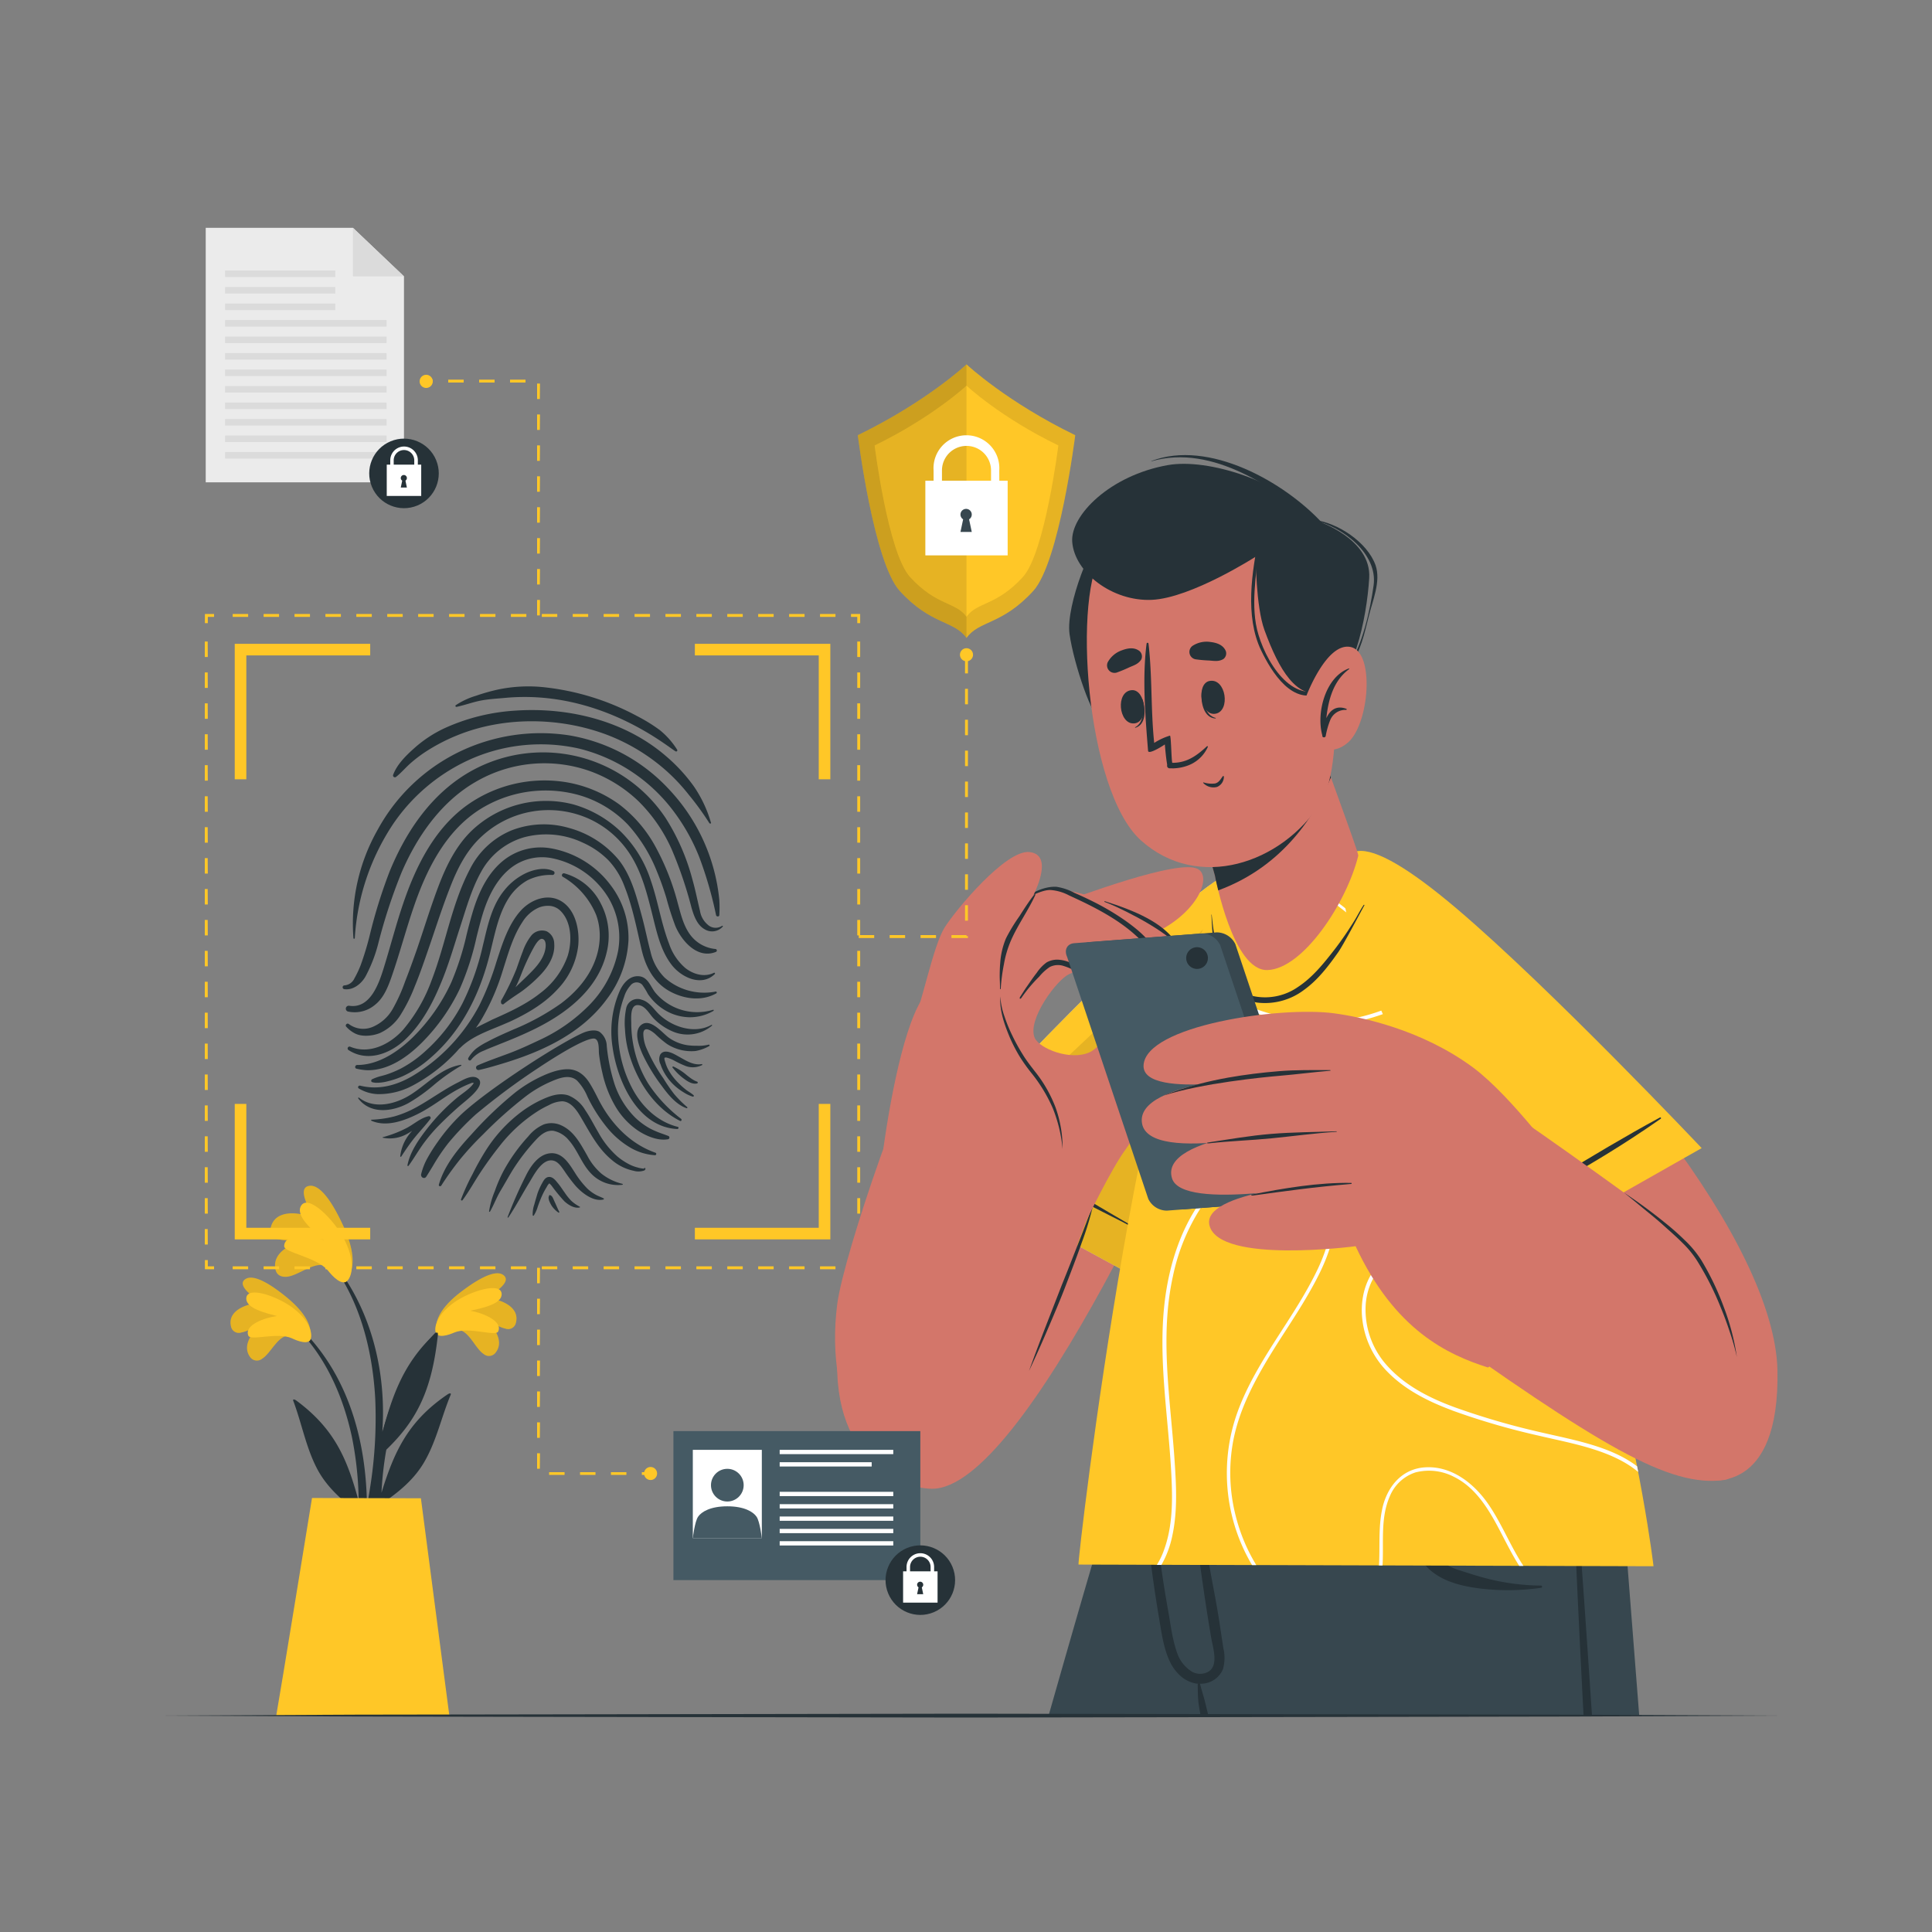 <svg xmlns="http://www.w3.org/2000/svg" viewBox="0 0 500 500"><rect x="0" y="0" width="500" height="500" fill="#808080" stroke="none"/><g id="freepik--Plant--inject-109"><path d="M77.8,343.75C94.35,360,97.13,385,93.64,407c-.09.5-.86.36-.86-.1,0-5,.15-10,.13-14.89-.09-.23-.16-.44-.25-.67-4.32-3.14-8.3-6.69-10.76-11.55-2.76-5.44-3.85-11.57-6-17.25-.2-.54.38-.38.76-.1,10.07,7.42,13.28,15.41,16.17,26.09a89.35,89.35,0,0,0-1.75-16.62c-2.18-10.14-6.48-20.18-13.76-27.7A.31.31,0,0,1,77.8,343.75Z" style="fill:#263238"></path><path d="M74.69,345.64c-2.85.1-4.64,4.65-6.86,6a2.14,2.14,0,0,1-3.14-.5c-2.2-3.07.82-6.85,3.66-9-2,.83-3.71,2.3-5.9,2.71a2.05,2.05,0,0,1-2.67-1.59c-1-4.18,4.29-6,7.89-6.13-1.75-1.22-6.75-4.52-4.09-6.14s8.56,3.09,10.48,4.64c2.81,2.29,6.17,5.7,6.3,9.27C80.52,349.08,76.88,346.52,74.69,345.64Z" style="fill:#FFC727"></path><path d="M74.69,345.64c-2.85.1-4.64,4.65-6.86,6a2.14,2.14,0,0,1-3.14-.5c-2.2-3.07.82-6.85,3.66-9-2,.83-3.71,2.3-5.9,2.71a2.05,2.05,0,0,1-2.67-1.59c-1-4.18,4.29-6,7.89-6.13-1.75-1.22-6.75-4.52-4.09-6.14s8.56,3.09,10.48,4.64c2.81,2.29,6.17,5.7,6.3,9.27C80.52,349.08,76.88,346.52,74.69,345.64Z" style="opacity:0.1"></path><path d="M75.51,346.34c-3.64-1.65-10.63.73-11.23-.65-1.2-2.8,4.38-4.73,7.4-5.1-2.78-.75-8.1-1.95-7.94-4.63.2-3.27,8.17-.46,12.2,2.63,5.08,3.9,5,7.66,4.2,8.41C79,348,76.11,346.62,75.51,346.34Z" style="fill:#FFC727"></path><path d="M115.49,342.15c-17.16,15.56-20.89,40.5-18.24,62.58.08.5.85.39.87-.07.19-5,.23-10,.43-14.89.1-.22.18-.43.28-.65,4.44-3,8.54-6.37,11.19-11.14,3-5.33,4.28-11.41,6.61-17,.22-.54-.37-.4-.76-.14-10.34,7-13.85,14.9-17.14,25.46a88.65,88.65,0,0,1,2.38-16.55c2.56-10,7.24-19.91,14.8-27.15C116.19,342.33,115.79,341.87,115.49,342.15Z" style="fill:#263238"></path><path d="M118.53,344.15c2.84.21,4.45,4.82,6.61,6.24a2.13,2.13,0,0,0,3.16-.38c2.32-3-.55-6.88-3.31-9.1,2,.91,3.62,2.44,5.79,2.93a2.05,2.05,0,0,0,2.73-1.49c1.12-4.14-4-6.2-7.65-6.43,1.79-1.14,6.92-4.25,4.32-6s-8.67,2.76-10.65,4.24c-2.9,2.17-6.38,5.45-6.64,9C112.56,347.37,116.3,344.94,118.53,344.15Z" style="fill:#FFC727"></path><path d="M118.53,344.15c2.84.21,4.45,4.82,6.61,6.24a2.13,2.13,0,0,0,3.16-.38c2.32-3-.55-6.88-3.31-9.1,2,.91,3.62,2.44,5.79,2.93a2.05,2.05,0,0,0,2.73-1.49c1.12-4.14-4-6.2-7.65-6.43,1.79-1.14,6.92-4.25,4.32-6s-8.67,2.76-10.65,4.24c-2.9,2.17-6.38,5.45-6.64,9C112.56,347.37,116.3,344.94,118.53,344.15Z" style="opacity:0.1"></path><path d="M117.68,344.82c3.7-1.51,10.59,1.13,11.24-.22,1.31-2.76-4.2-4.89-7.2-5.38,2.81-.64,8.17-1.64,8.11-4.32-.08-3.28-8.14-.77-12.29,2.16-5.22,3.7-5.33,7.46-4.52,8.24C114.13,346.38,117.06,345.07,117.68,344.82Z" style="fill:#FFC727"></path><path d="M98,383.25a169.38,169.38,0,0,1-5.33,24.61.61.61,0,0,1-1.2-.25c1.13-7.58,3.18-15,4.31-22.61a114.13,114.13,0,0,0,1.32-23.21c-.73-12.77-4.2-26.37-12.53-36.36-.19-.24.2-.58.39-.36,16.69,19.47,14,43.33,14,45.47,2.37-8.06,4.8-17.29,13.74-25.5.39-.35.69-.18.62.42-1.6,14.94-5.75,22.75-14.42,30.74C98.63,378.56,98.32,380.92,98,383.25Z" style="fill:#263238"></path><path d="M84.36,327.66c-3-1.33-7.14,2.49-10.11,2.76-1.57.14-2.74-.48-3-2.1-.74-4.29,4.3-6.7,8.31-7.47-2.53-.16-5,.52-7.49-.15a2.37,2.37,0,0,1-2-3c1.1-4.82,7.49-4.11,11.27-2.39-1.2-2.14-4.73-8.08-1.16-8.43s7.33,7.52,8.54,10.1c1.77,3.78,3.53,9,1.87,12.78C88.69,334.17,86.2,329.67,84.36,327.66Z" style="fill:#FFC727"></path><path d="M84.36,327.66c-3-1.33-7.14,2.49-10.11,2.76-1.57.14-2.74-.48-3-2.1-.74-4.29,4.3-6.7,8.31-7.47-2.53-.16-5,.52-7.49-.15a2.37,2.37,0,0,1-2-3c1.1-4.82,7.49-4.11,11.27-2.39-1.2-2.14-4.73-8.08-1.16-8.43s7.33,7.52,8.54,10.1c1.77,3.78,3.53,9,1.87,12.78C88.69,334.17,86.2,329.67,84.36,327.66Z" style="opacity:0.1"></path><path d="M84.87,328.81c-3-3.55-11.4-4.6-11.33-6.33.16-3.52,6.93-2.7,10.25-1.57-2.5-2.18-7.42-6.1-5.91-8.8,1.86-3.29,8.71,3.64,11.33,8.87,3.31,6.6,1.39,10.48.14,10.84C87.63,332.31,85.35,329.39,84.87,328.81Z" style="fill:#FFC727"></path><path d="M108.93,387.75,116.29,444H71.49c.92-5,9.26-56.32,9.26-56.32Z" style="fill:#FFC727"></path></g><g id="freepik--Fingerprint--inject-109"><path d="M184,212.92a32.72,32.72,0,0,0-4.43-9.41,43.64,43.64,0,0,0-7.09-7.72c-10.63-9.25-25.28-12.83-39.13-11.88a51.72,51.72,0,0,0-18.3,4.55,32.16,32.16,0,0,0-7.74,5.08c-2.15,1.91-4.57,4.26-5.57,7a.48.48,0,0,0,.76.52c1.27-1,2.34-2.26,3.55-3.36a34.54,34.54,0,0,1,3.88-3,47.71,47.71,0,0,1,8.5-4.44c11.89-4.8,26-4.68,38-.34a49.81,49.81,0,0,1,15.84,9.41,47.88,47.88,0,0,1,6,6.37,71.39,71.39,0,0,1,5.33,7.36C183.78,213.2,184.09,213.14,184,212.92Z" style="fill:#263238"></path><path d="M175.23,194a20.54,20.54,0,0,0-4.47-5.05,43,43,0,0,0-5.82-3.6,65.66,65.66,0,0,0-24-7.48,38.41,38.41,0,0,0-12.15.6,51,51,0,0,0-5.59,1.59,19.58,19.58,0,0,0-5.26,2.45.25.25,0,0,0,.2.43c2.14-.44,4.19-1.23,6.34-1.64s4.16-.49,6.26-.69c24.57-2.28,42.34,12.91,44.08,13.82A.3.3,0,0,0,175.23,194Z" style="fill:#263238"></path><path d="M90.22,271.77c5,3.23,10.92.87,14.84-2.92,4.08-3.94,6.86-9.1,9-14.29,2-4.74,3.41-9.69,5-14.58s3-10,5.52-14.47a18.47,18.47,0,0,1,11-8.81,22.14,22.14,0,0,1,15.23,1.37,21.75,21.75,0,0,1,6.73,4.65,20.08,20.08,0,0,1,4.05,6.61c2.11,5.28,3.17,10.9,4.45,16.41,1.05,4.56,3.23,8.67,7.5,10.92,3.64,1.92,8.12,2.5,11.82.43a.25.25,0,0,0-.16-.47A15.42,15.42,0,0,1,172,253a13.75,13.75,0,0,1-3.65-6.72c-.8-3-1.4-6.09-2.22-9.11-1.36-5-2.71-10.47-6-14.63a25.36,25.36,0,0,0-12.93-8.28,23.12,23.12,0,0,0-14.81.64A21,21,0,0,0,121.59,225c-4.72,9-6.24,19.26-9.88,28.68a41.58,41.58,0,0,1-7.38,12.81c-3.33,3.72-8.68,6.48-13.66,4.41A.49.49,0,0,0,90.22,271.77Z" style="fill:#263238"></path><path d="M89.13,256c2.3.31,4.41-1.42,5.48-3.32a38,38,0,0,0,3.32-8.64,141.66,141.66,0,0,1,6-18.26c4-9.31,10.23-18.29,19.2-23.45a35.29,35.29,0,0,1,29.65-2.73,35.69,35.69,0,0,1,12.38,7.68,40.73,40.73,0,0,1,8.68,12.55,104.94,104.94,0,0,1,5.1,15c.59,2.05,1.42,4.54,3.4,5.65a3.68,3.68,0,0,0,4.71-.68c.11-.13-.07-.27-.19-.19a3,3,0,0,1-3.7-.3,5.88,5.88,0,0,1-2-3.55c-.67-2.76-1.21-5.54-2-8.29a56.19,56.19,0,0,0-6.91-15.79,38.15,38.15,0,0,0-53.12-10.4c-8.64,5.86-14.49,14.89-18.36,24.42a133.52,133.52,0,0,0-5,16,75,75,0,0,1-2.44,8.11,26.1,26.1,0,0,1-1.6,3.38,3.08,3.08,0,0,1-2.52,1.82A.48.48,0,0,0,89.13,256Z" style="fill:#263238"></path><path d="M91.92,276.09a.44.44,0,0,0,.35.49,15.54,15.54,0,0,0,2.47.38,10.45,10.45,0,0,0,1.12,0c4.41-.22,9-2.72,13.62-7.43A50.44,50.44,0,0,0,119,255.9a70.67,70.67,0,0,0,4.34-13.42c.32-1.29.65-2.59,1-3.87,1.09-4.1,3.07-10,7.54-13.72a13.12,13.12,0,0,1,11-2.78,22.25,22.25,0,0,1,14.53,10.15,20.08,20.08,0,0,1,2.54,13.91,27.85,27.85,0,0,1-7.25,13.75,43.63,43.63,0,0,1-13.36,9.37c-2.12,1-4.93,2.33-7.81,3.39l-1.65.61c-2.1.77-4.26,1.55-6.33,2.46a.62.62,0,0,0,.37,1.17c1.45-.31,2.88-.71,4.21-1.1,9.65-2.77,21.67-7.25,29-17.36a27.46,27.46,0,0,0,5.52-15.14,22.46,22.46,0,0,0-4.44-14,24.66,24.66,0,0,0-15.79-9.8,15.43,15.43,0,0,0-11.92,3c-3.7,2.87-6.42,7.44-8.31,14-.52,1.78-1,3.6-1.43,5.36a72.09,72.09,0,0,1-4,12.44,48.2,48.2,0,0,1-9.85,14.06c-3.35,3.3-8.57,7.23-14.44,7.24A.52.52,0,0,0,91.92,276.09Z" style="fill:#263238"></path><path d="M90,261.77a8.15,8.15,0,0,0,7.14-1.8c2.19-1.75,3.32-4.66,4.22-7.24,2.09-6,3.71-12.2,5.79-18.23,3.23-9.4,8-19,16.47-24.66a32,32,0,0,1,26.11-4.1,28.43,28.43,0,0,1,12.77,7.67,40,40,0,0,1,7.51,12.12c.93,2.24,1.73,4.52,2.44,6.84a74.5,74.5,0,0,0,2.32,7.25c1.64,3.94,5.77,8.67,10.53,6.72a.39.39,0,0,0-.14-.74,9.19,9.19,0,0,1-6.67-3.87c-1.69-2.38-2.34-5.32-3.11-8.09a64.16,64.16,0,0,0-5.92-14.84,34.33,34.33,0,0,0-9.21-10.63,32.6,32.6,0,0,0-13.76-5.74,34.57,34.57,0,0,0-26.08,6.29c-8.23,6.15-12.92,15.79-16.13,25.3-1.81,5.34-3.21,10.79-4.87,16.17-1.26,4.1-3.49,11-9.09,10.09A.77.77,0,0,0,90,261.77Z" style="fill:#263238"></path><path d="M89.59,265.69a7.72,7.72,0,0,0,2.34,1.79c1.84.92,4.53.62,6.37-.12a12.42,12.42,0,0,0,5.45-4.85,42.37,42.37,0,0,0,3.56-7.17c1.15-2.77,2.15-5.62,3.13-8.46,2-5.71,3.79-11.47,6-17.11,1.92-5,4.31-9.77,8.33-13.41a25.47,25.47,0,0,1,27-4.75A24.87,24.87,0,0,1,163,221c3,4.57,4.36,9.9,5.68,15.11,1.18,4.64,2.13,9.65,5.1,13.54,2.47,3.25,7.73,5.82,11.2,2.44a.2.2,0,0,0-.22-.33c-2.48,1.23-5.39.39-7.46-1.29a14.31,14.31,0,0,1-4.14-6.22c-2.05-5.31-2.86-11-4.74-16.41a31,31,0,0,0-7.82-12.67,29.25,29.25,0,0,0-12.26-7,27.93,27.93,0,0,0-26.57,7.1c-3.81,3.83-6.2,8.66-8.13,13.65-2.1,5.47-3.8,11.09-5.7,16.64-1,2.84-2,5.66-3.11,8.47a44,44,0,0,1-3.15,7,10.88,10.88,0,0,1-5.14,4.69,6.26,6.26,0,0,1-6.28-.71C89.8,264.66,89.25,265.31,89.59,265.69Z" style="fill:#263238"></path><path d="M186.16,236.83a33.82,33.82,0,0,0,0-3.9,48.58,48.58,0,0,0-13-28.63,45.43,45.43,0,0,0-25.91-14,48.48,48.48,0,0,0-28.66,4.4,47.86,47.86,0,0,0-20.83,20,49.18,49.18,0,0,0-6.29,28.1c0,.21.34.17.35,0a59.71,59.71,0,0,1,9.93-29.56A47.77,47.77,0,0,1,122.89,196a45,45,0,0,1,27-2.26,43.67,43.67,0,0,1,23.55,15.07A50.65,50.65,0,0,1,181,221.9a100.76,100.76,0,0,1,4.33,15C185.48,237.28,186.13,237.28,186.16,236.83Z" style="fill:#263238"></path><path d="M170.89,272.9c1.1-1.62,3.46-.19,4.68.49,1.83,1,3.8,2.37,6,2a.14.14,0,0,1,.09.27,5.33,5.33,0,0,1-4.6.06,23.74,23.74,0,0,1-2.28-1.08,9.69,9.69,0,0,0-2.23-.94,1.57,1.57,0,0,0-.43,0c-.15,0-.11,0-.13.05-.14.26.08.81.16,1.07a9.65,9.65,0,0,0,.77,1.95,14.71,14.71,0,0,0,2.61,3.46,21.07,21.07,0,0,0,1.85,1.68c.66.53,1.44.93,2.07,1.49a.22.22,0,0,1-.21.39,9,9,0,0,1-2.16-1,15.13,15.13,0,0,1-2-1.4,13.5,13.5,0,0,1-3.15-3.74,12.07,12.07,0,0,1-1-2.24A2.78,2.78,0,0,1,170.89,272.9Z" style="fill:#263238"></path><path d="M174.24,276a14.49,14.49,0,0,1,3.31,2.1q.67.56,1.38,1.05c.23.16.48.31.72.45a6.46,6.46,0,0,0,.76.33.24.24,0,0,1,0,.46c-1.19.29-2.44-.49-3.34-1.17a14.57,14.57,0,0,1-3-2.92C173.93,276.2,174.05,276,174.24,276Z" style="fill:#263238"></path><path d="M96.07,279.67a.17.17,0,0,0,0,.07.38.38,0,0,0,.3.34,4.68,4.68,0,0,0,.9.14,11.07,11.07,0,0,0,3.13-.4,21.12,21.12,0,0,0,4.14-1.45,30,30,0,0,0,7.12-4.81c7.25-6.34,12.35-15.37,15.16-26.86.18-.76.37-1.53.55-2.29,1-4.15,2-8.43,4.3-12a13.94,13.94,0,0,1,4.8-4.57,13.3,13.3,0,0,1,6.54-1.4.53.53,0,0,0,.22-1c-2.59-1.27-5.81-.07-7.07.5a16,16,0,0,0-5.72,4.57c-3,3.71-4.12,8.47-5.2,13.07l-.28,1.15a65.49,65.49,0,0,1-5.31,15A43.52,43.52,0,0,1,110,272.11a30.3,30.3,0,0,1-6.32,4.46,27.29,27.29,0,0,1-3.64,1.51c-.42.14-.85.25-1.28.37a12.09,12.09,0,0,0-2.45.86A.42.42,0,0,0,96.07,279.67Z" style="fill:#263238"></path><path d="M121.16,274a.42.42,0,0,0,.2.39.37.37,0,0,0,.2.07.42.42,0,0,0,.37-.19,7.67,7.67,0,0,1,3.34-2.38c1.18-.55,2.41-1,3.6-1.49l.54-.22c3.27-1.28,5.93-2.42,8.37-3.59,10.82-5.19,17.27-11.91,19.2-20a18,18,0,0,0-1.52-12.82,15.08,15.08,0,0,0-9.4-7.75.51.51,0,0,0-.6.3.46.46,0,0,0,.19.59,20.4,20.4,0,0,1,8.62,9.84c2.19,5.8,1.13,15.28-9.09,22.95a61.57,61.57,0,0,1-12.27,6.72c-2.16.95-4.6,2-6.94,3.27a18.23,18.23,0,0,0-2.76,1.71,9.16,9.16,0,0,0-2,2.38A.36.36,0,0,0,121.16,274Z" style="fill:#263238"></path><path d="M92.87,281.7a10.29,10.29,0,0,0,4.85,1.46,18.51,18.51,0,0,0,9-2.18,42.72,42.72,0,0,0,11.05-8.39c.31-.32.6-.65.9-1l.27-.29a.62.62,0,0,0,.19-.14c2.53-2.52,6-3.92,9.33-5.28,1.16-.47,2.37-1,3.5-1.48,5.59-2.6,9.4-5.18,12.34-8.38a19.53,19.53,0,0,0,5.35-11.34c.35-3.7-.52-8.86-4.09-11.26s-8.09-.69-10.74,2.2c-3.08,3.37-4.65,8.13-5.92,12l-.44,1.35a71.94,71.94,0,0,1-4.42,11.25,46.83,46.83,0,0,1-7.35,10.27,46.3,46.3,0,0,1-9.78,7.88c-4.74,2.83-9.36,3.69-13.71,2.59h-.08a.45.45,0,0,0-.43.27A.4.4,0,0,0,92.87,281.7ZM123.17,266c.72-1,1.35-2,1.91-3a58.49,58.49,0,0,0,5-11.71c.21-.65.41-1.3.63-2,1.15-3.64,2.34-7.41,4.45-10.59a9.52,9.52,0,0,1,4.33-3.84,6.28,6.28,0,0,1,2.59-.43,4.44,4.44,0,0,1,2.84,1.17c3,2.8,3.19,7.93,2,11.77a20.52,20.52,0,0,1-7.11,9.66c-3.71,2.95-8.1,4.92-12,6.66l-.37.16C126.05,264.58,124.56,265.25,123.17,266Z" style="fill:#263238"></path><path d="M129.68,259.34a.47.47,0,0,0,.16.49.44.44,0,0,0,.26.1.42.42,0,0,0,.34-.14c.22-.22,1.84-1.38,2.62-1.91.25-.17.51-.33.76-.51.53-.35,1.08-.71,1.6-1.11a37.47,37.47,0,0,0,4.38-3.89c2.62-2.75,3.85-5.5,3.63-8.19a3.56,3.56,0,0,0-2-3.18,3.61,3.61,0,0,0-4.06,1.29,14.15,14.15,0,0,0-2.1,4c-.46,1.16-.87,2.37-1.28,3.53l-.33.94a66.84,66.84,0,0,1-3.93,8.14A.43.43,0,0,0,129.68,259.34Zm5.11-6.92a58.63,58.63,0,0,1,3.32-7.18l.06-.1c.34-.6,1.15-2,1.93-2.16h.17a.83.83,0,0,1,.45.18c.68.53.58,2,.26,3.11-.74,2.66-3,4.81-4.76,6.54l-1.4,1.34c-.48.45-.95.91-1.42,1.37C134,254.41,134.43,253.32,134.79,252.42Z" style="fill:#263238"></path><path d="M136,304.46A111.37,111.37,0,0,0,131.36,315a.11.11,0,0,0,.19.09c1.95-2.9,3.57-6,5.4-9,1.2-1.93,3.37-6.44,6.3-5.71,1.23.3,2.11,1.66,2.79,2.63a41.81,41.81,0,0,0,2.9,3.86c1.6,1.82,4.6,4.2,7.22,3.56.12,0,.19-.22.07-.28-.7-.37-1.44-.6-2.13-1A10.71,10.71,0,0,1,152,307.6a23.42,23.42,0,0,1-3.22-4.12c-1.5-2.32-3.25-5.38-6.51-5C139.25,298.83,137.19,302,136,304.46Z" style="fill:#263238"></path><path d="M92.73,284.29c3.17,4.17,8.84,3.43,12.94,1.21a44,44,0,0,0,6.66-4.75,49.85,49.85,0,0,1,7-4.94.12.12,0,0,0-.07-.23c-5.07.81-8.73,5-12.86,7.64-3.88,2.5-9.51,4-13.51.84C92.79,283.94,92.63,284.16,92.73,284.29Z" style="fill:#263238"></path><path d="M175.29,292.19c.32,0,.45-.48.12-.56-5.12-1.27-9.16-5.11-11.64-9.68a32.09,32.09,0,0,1-3.79-13.5A25.18,25.18,0,0,1,161.52,258a7.78,7.78,0,0,1,1.68-3,2,2,0,0,1,3-.16,19.38,19.38,0,0,1,1.47,2.39,13.85,13.85,0,0,0,4.58,4.3,12.82,12.82,0,0,0,6,1.73,12,12,0,0,0,6.39-1.65c.13-.08.07-.33-.09-.28a14.12,14.12,0,0,1-15-4.5c-1.22-1.57-1.88-4-4.21-4.18s-3.95,1.68-4.87,3.61A26.35,26.35,0,0,0,158.53,271C159.76,279.81,165.06,291.72,175.29,292.19Z" style="fill:#263238"></path><path d="M138.29,311.68a7.67,7.67,0,0,0-.43,2.84.16.16,0,0,0,.28.06,8.74,8.74,0,0,0,1.05-2.35c.31-.86.63-1.72,1-2.56a18.26,18.26,0,0,1,1.28-2.44,3.42,3.42,0,0,1,.64-.93l.07-.05.16.16a4.58,4.58,0,0,1,.42.46,44.81,44.81,0,0,0,3.28,4c1,.93,2.59,1.94,4,1.62a.11.11,0,0,0,0-.2,10,10,0,0,1-2.21-1.54,14.63,14.63,0,0,1-1.67-2.08c-.57-.78-1.08-1.61-1.7-2.36s-1.31-1.72-2.3-1.72-1.46.89-1.85,1.6a17.07,17.07,0,0,0-1.2,2.65C138.84,309.78,138.54,310.72,138.29,311.68Z" style="fill:#263238"></path><path d="M177.68,286.8a.17.17,0,0,0,.15-.3,28.08,28.08,0,0,1-3.4-3.41,45.12,45.12,0,0,1-2.74-4,43.89,43.89,0,0,1-4.28-7.58,9.75,9.75,0,0,1-.92-4.13c.19-2,2.2-.54,3.07.21a27.7,27.7,0,0,0,3.1,2.62A11.57,11.57,0,0,0,180,272a11.15,11.15,0,0,0,3.53-1.27c.25-.11.07-.45-.18-.37a10.27,10.27,0,0,1-3,.28,15.74,15.74,0,0,1-2.48-.15,11.35,11.35,0,0,1-4.75-1.91c-1.7-1.21-4.82-5.27-7.2-3.31-2.06,1.69-.47,5.62.36,7.54a46,46,0,0,0,5,8.24C172.88,283.25,175,285.88,177.68,286.8Z" style="fill:#263238"></path><path d="M99.11,294.45a9.08,9.08,0,0,0,6.36-1.07c.41-.22.79-.47,1.19-.72-.21.24-.41.47-.6.71a11.28,11.28,0,0,0-2.48,5.87.14.14,0,0,0,.25.09c1.12-1.71,2.27-3.43,3.55-5s2.77-3.12,4-4.77a.45.45,0,0,0-.45-.69c-2.12.48-3.71,2-5.59,3a30,30,0,0,1-6.26,2.43C99,294.3,99,294.43,99.11,294.45Z" style="fill:#263238"></path><path d="M122.32,303.81a56.93,56.93,0,0,0-3,6.55.23.23,0,0,0,.41.21c1.7-2.29,3.07-4.83,4.65-7.21s3.15-4.54,4.87-6.71a39.51,39.51,0,0,1,9.8-9,25.2,25.2,0,0,1,3-1.64,7.77,7.77,0,0,1,3.49-1c2.22.12,3.66,2.25,4.65,3.9,2.39,4,4.43,8.22,8.13,11.27A12.54,12.54,0,0,0,164,303a4.46,4.46,0,0,0,2.73-.08c.27-.17.44-.42.17-.66-.09-.07-.23,0-.17.14s-1.29-.13-1.35-.15l-.86-.24a10.37,10.37,0,0,1-1.75-.72,16.85,16.85,0,0,1-3-2,23.17,23.17,0,0,1-4.9-6.18c-1.15-1.95-2.17-4-3.45-5.87a9,9,0,0,0-4.33-3.75c-2.28-.74-4.59.08-6.65,1a29.54,29.54,0,0,0-5.61,3.33,37.79,37.79,0,0,0-9,9.75A68.4,68.4,0,0,0,122.32,303.81Z" style="fill:#263238"></path><path d="M128.05,308.27a22.33,22.33,0,0,0-1.48,5.21.13.13,0,0,0,.24.08c1-1.74,1.7-3.67,2.74-5.41s2-3.46,3-5.13a52.78,52.78,0,0,1,6.47-8.37c1.15-1.17,2.5-2.17,4.18-2a6.9,6.9,0,0,1,4,2.43c2.26,2.53,3.3,6,5.63,8.48a9.6,9.6,0,0,0,8.26,3.06c.1,0,.13-.21,0-.24a14.07,14.07,0,0,1-5.38-2.59,15.7,15.7,0,0,1-3.75-4.76c-1.72-3-3.39-6.26-6.64-7.76a6.06,6.06,0,0,0-4.56-.28,10.51,10.51,0,0,0-4,3.06,45.05,45.05,0,0,0-6.51,9.11A39.1,39.1,0,0,0,128.05,308.27Z" style="fill:#263238"></path><path d="M113.58,306.58a.34.34,0,0,0,.19.41l.13,0a.35.35,0,0,0,.29-.15A78.36,78.36,0,0,1,119.1,300a76.93,76.93,0,0,1,5.91-6.41,109.38,109.38,0,0,1,11.07-9.87,31.07,31.07,0,0,1,6.24-3.69c2.11-.92,5-2.17,7-.39a13.12,13.12,0,0,1,2.71,4.17c.28.58.56,1.14.85,1.67a40,40,0,0,0,4.27,6.38,22.46,22.46,0,0,0,5.59,4.91,14.52,14.52,0,0,0,6.74,2.2.32.32,0,0,0,.35-.27.31.31,0,0,0-.21-.38c-6.65-2.33-10.92-7.42-13.32-11.28-.67-1.08-1.28-2.25-1.85-3.37s-1.16-2.25-1.84-3.33c-1.45-2.35-3.31-3.55-5.49-3.62-2.62-.07-5.34,1.07-7.41,2.05a35.06,35.06,0,0,0-6.41,4,96.68,96.68,0,0,0-11.21,10.72C118.52,297.34,115,301.6,113.58,306.58Z" style="fill:#263238"></path><path d="M176,290.09c.33.16.53-.33.28-.53a36.88,36.88,0,0,1-8.54-9.17,29.19,29.19,0,0,1-3.84-10,30,30,0,0,1-.53-5.5c0-1.35-.35-4.76,1.63-4.77s3.07,2.37,4.22,3.51a15.14,15.14,0,0,0,4.57,3.18,9.8,9.8,0,0,0,10.46-1.37.12.12,0,0,0-.13-.2c-4.4,2.45-10.17.54-13.57-2.74-1.38-1.32-2.5-3.23-4.46-3.76a3,3,0,0,0-4,2.06,18.5,18.5,0,0,0-.34,5.61,27.48,27.48,0,0,0,.86,5.63C164.58,279.36,169.12,286.61,176,290.09Z" style="fill:#263238"></path><path d="M110.76,299.47a16.56,16.56,0,0,0-1.77,4.42.82.82,0,0,0,.47.92,1.06,1.06,0,0,0,.23.05.69.69,0,0,0,.62-.33c.59-.91,1.15-1.84,1.71-2.76a50.84,50.84,0,0,1,4-5.93,71.3,71.3,0,0,1,7.12-7.44,176.56,176.56,0,0,1,16.15-12c8-5.32,13.49-8.13,14.75-7.55.86.4.9,1.83.94,3a10.08,10.08,0,0,0,.05,1,45.66,45.66,0,0,0,.88,4.87,29.59,29.59,0,0,0,3.43,8.74,19.57,19.57,0,0,0,5.85,6.19c1.3.85,4.67,2.76,7.77,2.17A.45.45,0,0,0,173,294c-.51-.2-1-.38-1.51-.56a24.6,24.6,0,0,1-3.13-1.31,18.13,18.13,0,0,1-4-2.93,22.22,22.22,0,0,1-5.33-8.68,47.71,47.71,0,0,1-2-9.79,4.69,4.69,0,0,0-1.83-3.66c-1.18-.77-3.21-.24-4.21.19-5.74,2.46-24.18,14.24-31.53,21.06a46.73,46.73,0,0,0-6.15,7.16A42.72,42.72,0,0,0,110.76,299.47Z" style="fill:#263238"></path><path d="M96.16,290.06c3.85,1.67,8.41,0,11.92-1.74s6.4-4.09,9.69-6c.85-.48,1.7-.93,2.58-1.34.44-.2.89-.39,1.34-.56.23-.09.5-.26.74-.18s.29,0,.1.19-.12.17-.19.25c-1.14,1.42-2.93,2.44-4.3,3.62a52.7,52.7,0,0,0-7.6,7.92c-2.12,2.75-4.33,5.91-5,9.38,0,.17.2.23.29.11,1.35-1.84,2.48-3.84,3.82-5.69a43,43,0,0,1,4.35-5.08c1.41-1.42,2.88-2.79,4.37-4.12s3.06-2.47,4.4-3.88c.93-1,2.59-3,.77-4-1.47-.8-3.65.57-4.95,1.22-3.68,1.84-7,4.33-10.58,6.31a27.38,27.38,0,0,1-5.83,2.45,28.2,28.2,0,0,1-5.92.86C96,289.79,96,290,96.16,290.06Z" style="fill:#263238"></path><path d="M142.08,309.56a1.17,1.17,0,0,1,0-.11.24.24,0,0,1,.36-.12l.08.05c.35.13.58.64.71.94s.33.75.5,1.11c.33.72.62,1.46,1,2.17a.15.15,0,0,1-.23.19,6.43,6.43,0,0,1-1.78-1.82,8.55,8.55,0,0,1-.55-1.09,2.69,2.69,0,0,1-.19-.74A.94.94,0,0,1,142.08,309.56Z" style="fill:#263238"></path><polygon points="63.75 201.68 60.75 201.68 60.75 166.62 95.81 166.62 95.81 169.62 63.75 169.62 63.75 201.68" style="fill:#FFC727"></polygon><polygon points="214.89 320.75 179.83 320.75 179.83 317.75 211.89 317.75 211.89 285.69 214.89 285.69 214.89 320.75" style="fill:#FFC727"></polygon><polygon points="95.81 320.75 60.75 320.75 60.75 285.69 63.75 285.69 63.75 317.75 95.81 317.75 95.81 320.75" style="fill:#FFC727"></polygon><polygon points="214.89 201.68 211.89 201.68 211.89 169.62 179.83 169.62 179.83 166.62 214.89 166.62 214.89 201.68" style="fill:#FFC727"></polygon><polygon points="222.61 328.48 220.24 328.48 220.24 327.73 221.86 327.73 221.86 326.11 222.61 326.11 222.61 328.48" style="fill:#FFC727"></polygon><path d="M216.22,328.48h-4v-.75h4Zm-8,0h-4v-.75h4Zm-8,0h-4v-.75h4Zm-8,0h-4v-.75h4Zm-8,0h-4v-.75h4Zm-8,0h-4v-.75h4Zm-8,0h-4v-.75h4Zm-8,0h-4v-.75h4Zm-8,0h-4v-.75h4Zm-8,0h-4v-.75h4Zm-8,0h-4v-.75h4Zm-8,0h-4v-.75h4Zm-8,0h-4v-.75h4Zm-8,0h-4v-.75h4Zm-8,0h-4v-.75h4Zm-8,0h-4v-.75h4Zm-8,0h-4v-.75h4Zm-8,0h-4v-.75h4Zm-8,0h-4v-.75h4Zm-8,0h-4v-.75h4Z" style="fill:#FFC727"></path><polygon points="55.4 328.48 53.03 328.48 53.03 326.11 53.78 326.11 53.78 327.73 55.4 327.73 55.4 328.48" style="fill:#FFC727"></polygon><path d="M53.78,322.08H53v-4h.75Zm0-8H53v-4h.75Zm0-8H53v-4h.75Zm0-8H53v-4h.75Zm0-8H53v-4h.75Zm0-8H53v-4h.75Zm0-8H53v-4h.75Zm0-8H53v-4h.75Zm0-8H53v-4h.75Zm0-8H53v-4h.75Zm0-8H53v-4h.75Zm0-8H53v-4h.75Zm0-8H53v-4h.75Zm0-8H53v-4h.75Zm0-8H53v-4h.75Zm0-8.05H53v-4h.75Zm0-8H53v-4h.75Zm0-8H53v-4h.75Zm0-8H53v-4h.75Zm0-8H53v-4h.75Z" style="fill:#FFC727"></path><polygon points="53.78 161.27 53.03 161.27 53.03 158.9 55.4 158.9 55.4 159.65 53.78 159.65 53.78 161.27" style="fill:#FFC727"></polygon><path d="M216.22,159.65h-4v-.75h4Zm-8,0h-4v-.75h4Zm-8,0h-4v-.75h4Zm-8,0h-4v-.75h4Zm-8,0h-4v-.75h4Zm-8,0h-4v-.75h4Zm-8,0h-4v-.75h4Zm-8,0h-4v-.75h4Zm-8,0h-4v-.75h4Zm-8,0h-4v-.75h4Zm-8,0h-4v-.75h4Zm-8,0h-4v-.75h4Zm-8,0h-4v-.75h4Zm-8,0h-4v-.75h4Zm-8,0h-4v-.75h4Zm-8,0h-4v-.75h4Zm-8,0h-4v-.75h4Zm-8,0h-4v-.75h4Zm-8,0h-4v-.75h4Zm-8,0h-4v-.75h4Z" style="fill:#FFC727"></path><polygon points="222.61 161.27 221.86 161.27 221.86 159.65 220.24 159.65 220.24 158.9 222.61 158.9 222.61 161.27" style="fill:#FFC727"></polygon><path d="M222.61,322.08h-.75v-4h.75Zm0-8h-.75v-4h.75Zm0-8h-.75v-4h.75Zm0-8h-.75v-4h.75Zm0-8h-.75v-4h.75Zm0-8h-.75v-4h.75Zm0-8h-.75v-4h.75Zm0-8h-.75v-4h.75Zm0-8h-.75v-4h.75Zm0-8h-.75v-4h.75Zm0-8h-.75v-4h.75Zm0-8h-.75v-4h.75Zm0-8h-.75v-4h.75Zm0-8h-.75v-4h.75Zm0-8h-.75v-4h.75Zm0-8.05h-.75v-4h.75Zm0-8h-.75v-4h.75Zm0-8h-.75v-4h.75Zm0-8h-.75v-4h.75Zm0-8h-.75v-4h.75Z" style="fill:#FFC727"></path></g><g id="freepik--Character--inject-109"><path d="M271.37,444h92.34c.76-3,1.49-5.9,2.23-8.78q1.26-5,2.47-9.69c.17-.7.36-1.4.54-2.09.61-2.41,1.2-4.76,1.79-7,.35-1.4.7-2.77,1-4.12s.7-2.74,1-4.06c.09-.35.18-.71.27-1s.19-.77.28-1.14l.35-1.37h0c.13-.48.25-.95.36-1.42.24-.89.46-1.76.67-2.62.33-1.26.64-2.5.95-3.71.13-.52.27-1.05.4-1.56.22-.85.43-1.67.63-2.47.14-.54.27-1.07.4-1.58.55-2.12,1.05-4.11,1.52-6,.13-.49.24-1,.37-1.44.2-.81.4-1.58.59-2.33.13-.47.24-.92.35-1.37.41-1.59.78-3,1.1-4.31.09-.34.17-.67.26-1l.57-2.26c.07-.26.13-.52.2-.76s.13-.51.18-.73.09-.33.12-.47.12-.45.17-.63a1.63,1.63,0,0,1,.07-.28l.21-.84H293s-3,10.21-7.7,26.66c-1,3.35-2,7-3.11,10.8C279,417.3,275.33,430.1,271.37,444Z" style="fill:#37474f"></path><path d="M348.59,444h2.3q5.13-21.22,9.94-42.51,1.16-5.18,2.29-10.37l.21-1a.14.14,0,0,0-.27-.07l-.09.32q-1.56,5.56-3.1,11.15C356,415.62,352.24,429.78,348.59,444Z" style="fill:#263238"></path><path d="M295.87,368.88l4,19.86L303.09,405l5.54,27.75.57,2.85.95,4.74.71,3.59h52.86c.75-3,1.49-5.91,2.22-8.78q1.26-5,2.47-9.69c.17-.7.36-1.4.54-2.09.61-2.41,1.2-4.76,1.79-7,.35-1.4.7-2.77,1-4.12s.7-2.74,1-4.06c.09-.35.18-.71.27-1s.19-.77.28-1.14l.35-1.37h0c.13-.48.25-.95.36-1.42.24-.89.46-1.76.67-2.62.33-1.26.64-2.5.95-3.71.14-.53.27-1.05.4-1.56.22-.85.43-1.67.63-2.47.14-.54.27-1.07.4-1.58.55-2.12,1.05-4.11,1.52-6,.13-.49.24-1,.37-1.44.2-.81.4-1.58.59-2.33.13-.47.24-.92.35-1.37.41-1.59.78-3,1.1-4.31.09-.34.17-.67.26-1l.57-2.26c.07-.26.13-.52.2-.76s.13-.51.18-.73.09-.33.12-.47.12-.45.17-.63a1.63,1.63,0,0,1,.07-.28l.21-.84Z" style="fill:#263238"></path><path d="M295.86,368.85v0c0,.5.38,5.86,1.24,14,.25,2.39.54,5,.88,7.82.53,4.44,1.18,9.33,2,14.5,1.38,9,3.18,18.86,5.52,28.48.83,3.46,1.75,6.89,2.72,10.25l116,0c-1.37-17.68-2.62-33.67-3.61-46.27-1.4-17.74-2.28-28.85-2.28-28.85l-105.24,0Z" style="fill:#37474f"></path><path d="M296.11,379.51c.13,4.15.3,8.3.57,12.43.28,4.48.69,8.95,1.28,13.42a4.36,4.36,0,0,0,.06.49q.83,6.28,1.88,12.53c.67,3.88,1.16,8.07,2.88,11.67a11.56,11.56,0,0,0,2.71,3.66,8.12,8.12,0,0,0,3.71,1.92,4,4,0,0,0,.69.11c.06,0,.13,0,.2,0a.24.24,0,0,0-.13.24c.05,1.39,0,2.81.17,4.19,0,.06,0,.12,0,.18.14,1.2.36,2.39.58,3.59h2s0,0,0-.07c-.35-1.31-.64-2.63-1-4s-.8-2.66-1.11-4a.22.22,0,0,0-.1-.13,6.18,6.18,0,0,0,6-3.76,10.71,10.71,0,0,0,.1-5.45l-1.08-7.13c-.68-4.36-1.55-8.68-2.33-13-.11-.66-.23-1.32-.35-2-1.55-8.83-3.18-17.67-5.13-26.42-.07-.36-.16-.72-.24-1.09s-.44-.17-.42.06c.06.59.12,1.18.19,1.77.34,3.36.74,6.7,1.2,10,.56,3.92.95,7.86,1.5,11.78l.57,4c.9,6.45,1.84,12.9,2.94,19.32.52,3,2.38,8.33-1.92,9.26a4.34,4.34,0,0,1-2.91-.37,9.1,9.1,0,0,1-4-5c-1.22-3.42-1.65-7.18-2.28-10.74q-1.07-5.89-1.88-11.81h0c-.7-4.92-1.42-9.84-2.2-14.75-.38-2.51-.78-5-1.18-7.52-.18-1.15-.37-2.31-.56-3.47C296.49,379.19,296.11,379.26,296.11,379.51Z" style="fill:#263238"></path><path d="M398.77,410.35a58.58,58.58,0,0,1-14.31-1.92c-2.16-.56-4.29-1.25-6.4-1.94a16.82,16.82,0,0,1-5.78-2.9c-3.25-2.81-4.77-7.23-6.18-11.15a107.6,107.6,0,0,1-3.75-13.53c-.05-.23-.38-.16-.39.06a52.9,52.9,0,0,0,2,15.37c1.17,4.24,2.74,9,6.17,12,3.6,3.12,8.5,4.22,13.11,4.79a60.35,60.35,0,0,0,15.6-.21A.26.26,0,0,0,398.77,410.35Z" style="fill:#263238"></path><path d="M406.81,379q.39,9.75.82,19.5,1,22.71,2.19,45.42H412q-1.5-22.77-3.15-45.49-.72-9.74-1.48-19.44A.28.28,0,0,0,406.81,379Z" style="fill:#263238"></path><path d="M308.74,235.16c-45.7,41.19-88.07,86.3-91.39,109.32-4.59,31.88,15,40.73,23.8,40.81,23.92.24,67.39-96.7,82.51-133.71C338.34,215.64,318.78,226.11,308.74,235.16Z" style="fill:#d3766a"></path><path d="M239.76,301.08l50.82,27.62s31.59-58.36,38.87-85.41S325.86,217,302,238.06,239.76,301.08,239.76,301.08Z" style="fill:#c7c7c7"></path><path d="M239.76,301.08l50.82,27.62s31.59-58.36,38.87-85.41S325.86,217,302,238.06,239.76,301.08,239.76,301.08Z" style="fill:#FFC727"></path><path d="M329.45,243.28c-7.28,27.06-38.88,85.43-38.88,85.43L244.3,303.55l85.22-80.1C332.36,225.63,332.48,232.06,329.45,243.28Z" style="opacity:0.1"></path><path d="M250.22,293.29c19.59,13.26,38.58,21.87,42.39,24.06.18.11.33-.19.14-.29-3.85-1.95-24.7-14.93-42.38-24.09C250.17,292.86,250,293.16,250.22,293.29Z" style="fill:#263238"></path><path d="M279.12,404.91l148.81.43s-13-112-67.62-178.11c-12.64-15.31-33-7-41.59,1.14C296.92,249,278.7,404.37,279.12,404.91Z" style="fill:#FFC727"></path><path d="M330.31,221.14c3.57,2.61,7,5.49,10.43,8.16l10,7.75c3,2.35,6,5,9.41,6.85,3.07,1.68,6.64,2.43,9.93.93a10.87,10.87,0,0,0,2.25-1.4l.34.53a10.41,10.41,0,0,1-5.92,2.38c-3.29.19-6.36-1.31-9-3.11-3.34-2.26-6.45-4.87-9.64-7.34-6.19-4.79-12.3-9.79-18.66-14.37C329.7,221.39,330,221.26,330.31,221.14Zm59.35,89.09a83.65,83.65,0,0,1,15.7,1.39c-.12-.35-.25-.71-.39-1.06a79,79,0,0,0-13.79-1.29c-13.47-.25-31.49.59-39.63-12.61-3.21-5.2-4.25-12.11-.72-17.44,3.11-4.7,8.92-6.73,14.37-6.68a22.47,22.47,0,0,1,8.29,1.64A32.85,32.85,0,0,1,382,279.8c4.84,4.12,9.35,8.95,15.41,11.24l-.48-1.16a26.11,26.11,0,0,1-5.1-2.91c-5.63-4.07-10.18-9.71-16.44-12.89a22.88,22.88,0,0,0-15.51-1.85c-5,1.21-9.45,4.46-11.3,9.41-2.06,5.52-.45,11.84,2.84,16.55C359.88,310.26,376.53,310.06,389.66,310.23Zm-22.84-51.46A88.85,88.85,0,0,1,379,254c-.18-.29-.36-.6-.55-.89-9.6,2.69-18.47,8.76-28.37,10.46a50.06,50.06,0,0,1-34.59-7.13,48.27,48.27,0,0,1-7.84-6.11c-.12.32-.23.64-.34,1a50.74,50.74,0,0,0,7.42,5.78,51.32,51.32,0,0,0,33.46,7.78C354.76,264,360.8,261.49,366.82,258.77Zm9,106.25a184.73,184.73,0,0,0,22.45,6.54c8.44,2,18.88,3.68,25.7,9.39-.09-.49-.19-1-.29-1.47-6.81-5.19-16.58-6.85-24.71-8.75a192.08,192.08,0,0,1-22.53-6.54c-6.33-2.33-12.59-5.46-17.22-10.51a21.6,21.6,0,0,1-5.78-16c.39-5.9,3.75-11.27,9.56-13.11,6.23-2,13.18.35,18.38,3.9,5.94,4.07,10.21,10.18,14.78,15.62,4.33,5.19,9.13,10,15.46,12.62a22.56,22.56,0,0,0,7.48,1.75c-.07-.29-.13-.6-.21-.9-5.05-.32-10-2.8-13.92-5.84-5.77-4.46-9.91-10.67-14.66-16.13-4.35-5-9.33-9.44-15.75-11.52-5.56-1.8-11.95-1.62-16.65,2.21-4.1,3.36-5.73,8.8-5.45,13.95a23,23,0,0,0,6.74,14.92C363.78,359.78,369.76,362.76,375.81,365Zm-18.09,25.47c-1.06,4.83-.56,9.77-.85,14.65h.92v0c.35-6-.6-12.27,1.89-17.92a10.81,10.81,0,0,1,6.63-6.16,14,14,0,0,1,9.9,1.11c6.46,3.16,9.91,10,13.05,16.08,1.22,2.33,2.47,4.74,3.91,7h1.08c-3.56-5.4-5.83-11.56-9.67-16.8-3.71-5-9.29-9.14-15.84-8.7C362.68,380.16,358.94,384.88,357.72,390.49ZM299.39,405h1.18a25.56,25.56,0,0,0,2.82-7.53c1.44-6.64,1-13.51.54-20.23-1.1-15.57-3.79-31.47-.38-46.94a52.28,52.28,0,0,1,7.28-17.81c3.68-5.5,9-10.67,15.43-12.77a13.41,13.41,0,0,1,10.49.49,14.58,14.58,0,0,1,6.18,6.8c3.25,6.92,1.24,14.75-1.86,21.33C335,341.18,325.15,352,320.26,365.46a46.64,46.64,0,0,0,2.38,37.06c.44.85.9,1.69,1.39,2.52h1.09a45.88,45.88,0,0,1-5.32-12.73,44.86,44.86,0,0,1-.62-19.53c1.36-7,4.47-13.43,8-19.51s7.74-12,11.33-18.21,7.07-13.18,7-20.59c-.07-5.72-2.73-11.78-7.79-14.77-6-3.56-13.19-1.14-18.44,2.6-10.33,7.37-15.57,19.74-17.49,31.94-2.5,15.92.63,32,1.38,47.94.31,6.36.29,12.93-1.94,19A19.36,19.36,0,0,1,299.39,405Zm14.92-134.4a18.79,18.79,0,0,0-11.45-4.44c-.07.26-.14.54-.22.8a20.39,20.39,0,0,1,3,.37c6.14,1.22,12.36,6,12.43,12.75.09,7.35-6.15,12.81-12.19,15.85-3.54,1.78-7.25,3.16-10.88,4.69-.06.32-.13.63-.19,1,2.3-1,4.64-1.86,7-2.82,6.25-2.56,12.55-6,15.66-12.3A12.92,12.92,0,0,0,314.31,270.57Z" style="fill:#fff"></path><path d="M370.76,232.23C414.1,265.5,459.29,322,460,354.58c.67,32.2-17.42,29-20.46,28-32.2-10-71-99.35-85.38-135.72C339.88,210.79,360,224,370.76,232.23Z" style="fill:#d3766a"></path><path d="M440.39,297.13l-50.32,28.53s-32.64-57.79-40.4-84.71,3.13-26.33,27.41-5.72S440.39,297.13,440.39,297.13Z" style="fill:#FFC727"></path><path d="M429.79,289.53c-19.36,13.6-38.19,22.56-42,24.81-.18.11-.33-.19-.15-.29,3.81-2,24.43-15.37,41.94-24.84C429.83,289.1,430,289.4,429.79,289.53Z" style="fill:#263238"></path><path d="M393.3,323.69a30.1,30.1,0,0,0-3,1.35c-4.83-9.61-3.95-7.41-8.88-17q-3.61-7-7.24-14.07c-2.5-4.88-4.74-10-7.5-14.7a.12.12,0,0,0-.22.11c1.6,4.62,3.77,9.1,5.82,13.56-.45-.69-.88-1.4-1.38-2.07-1.11-1.49-2.2-3-3.18-4.56-.16-.24-.56-.05-.41.2,1,1.5,1.78,3.05,2.61,4.63s1.74,3.07,2.67,4.59,1.9,2.84,2.9,4.23l.36.52c1.32,2.79,2.6,5.59,4,8.35,4.84,9.67,9.82,17.28,10,17.23a26.13,26.13,0,0,0,3.65-2.12C393.58,323.86,393.44,323.68,393.3,323.69Z" style="fill:#263238"></path><path d="M243.36,384.16c14.92-2.18,23.37-29.89,39.93-74,2.9-7.74-35.61-52.07-40.84-44.94-6.59,9-24,58.79-25.78,72.33C213.24,364.23,226,386.71,243.36,384.16Z" style="fill:#d3766a"></path><path d="M266.31,354.79c1.34-3.75,2.76-7.47,4.19-11.19l4.33-11.13c1.5-3.69,2.94-7.4,4.39-11.1q1.11-2.78,2.14-5.57c.71-1.86,1.4-3.73,1.93-5.65a80.26,80.26,0,0,1-3.35,11.48c-1.31,3.77-2.76,7.49-4.18,11.21s-3,7.39-4.56,11.05S268,351.2,266.31,354.79Z" style="fill:#263238"></path><path d="M228.63,297.19c2.09-15.14,6.36-36.26,11.77-40.69,5.68-4.64,26.31-20.17,32.26-22.23s32.51-12.17,37.39-9.35c3.91,2.26-.72,12.53-13.35,17.46-11.11,4.32-16.83,8.36-20,9.73s-11,11.89-8.9,16.53c1.25,2.73,9.21,5.94,14.16,3.7s6.17-12,11.82-16.65,15.63-4.06,16.21-1.37-2.72,3.95-7.82,13.11c-3.28,5.88-3.5,20-10.94,30.14C287.49,302.66,281,316.2,281,316.2Z" style="fill:#d3766a"></path><path d="M299.06,251.51a9.73,9.73,0,0,0,4.94-2.24,4,4,0,0,0,1.13-2,4.09,4.09,0,0,0,0-1.26,1.92,1.92,0,0,0-.48-1.21c-.1-.07.05-.19.1-.09a5.22,5.22,0,0,0,.45.6,3.06,3.06,0,0,1,.29.57,3.27,3.27,0,0,1,.21,1.24,4.1,4.1,0,0,1-1,2.51,6.8,6.8,0,0,1-5.68,2C299,251.66,299,251.53,299.06,251.51Z" style="fill:#263238"></path><path d="M240.4,256.5c4.81-7.55,17.12-21.19,29.32-25.87,8.24-3.17,36.62,10.63,35.8,16.05s-5.67,5.45-12.85,4.6c-2.61-.31-16.44-5.27-18.8-2.37-3.38,4.18-7.68,18.43-7.68,18.43Z" style="fill:#d3766a"></path><path d="M304.81,244.56c-3.51-5.8-11.21-8.89-18.88-11.33-.12,0-.19.14-.07.18,1.95.62,14.45,6.36,18.87,11.25C304.78,244.71,304.85,244.62,304.81,244.56Z" style="fill:#263238"></path><path d="M240.4,256.5c4.81-7.55,17.12-21.19,29.32-25.87,8.24-3.17,30.7,14.49,29.87,19.92s-7.78,5.86-15.48,3.19c-2.49-.87-10.83-6.73-13.19-3.83-3.38,4.17-11.63,14.53-11.63,14.53Z" style="fill:#d3766a"></path><path d="M264,258c.78-1.19,1-1.61,1.83-2.79s1.6-2.34,2.48-3.45a10.63,10.63,0,0,1,2.54-2.68,5.5,5.5,0,0,1,3.4-.68c2.67.25,5.08,1.94,7.35,3.24,2.53,1.45,7.77,3.8,11.79,3.37a8,8,0,0,0,3.17-.86,4.94,4.94,0,0,0,1.89-1.52c1.74-3-.44-6.32-2.66-8.71-4.15-4.45-9.73-7.67-15.14-10.32-1.33-.65-2.67-1.26-4-1.88a12,12,0,0,0-4.87-1.39c-2.79,0-7.36,2.82-8.77,3.68-.11.06-.19-.11-.09-.18,1.72-1.07,6-4.55,10.46-4.33a14.22,14.22,0,0,1,4.69,1.58c1.57.67,3.12,1.4,4.65,2.16a64.87,64.87,0,0,1,8.58,5.07c2.56,1.83,5.29,4,7,6.63a7.82,7.82,0,0,1,.5,8c-1.23,2-3.86,2.54-5.06,2.7a13.61,13.61,0,0,1-3.55,0,56.62,56.62,0,0,1-7.72-2.25c-2.44-1-4.64-2.62-7.15-3.38a4.7,4.7,0,0,0-3.64.25,12.32,12.32,0,0,0-2.72,2.48,37.67,37.67,0,0,0-4.54,5.39C264.09,258.69,263.72,258.52,264,258Z" style="fill:#263238"></path><path d="M236.84,263.1c1.76-3.6,4.73-18.42,7.59-23s15.9-20.27,22-19.59c7.67.85-.31,14.66-4.32,20.35s-3.32,15.36-3.32,15.36Z" style="fill:#d3766a"></path><path d="M267.7,231.47c-1.43,1.8-2.69,3.8-3.93,5.73a45,45,0,0,0-3.42,5.64,19.85,19.85,0,0,0-1.49,6.31c-.1,1.07-.13,2.13-.14,3.2s.1,2.35.08,3.51a.1.1,0,1,0,.19,0,48.39,48.39,0,0,1,.83-6.35,26.75,26.75,0,0,1,1.91-6.33c1.79-4,4.41-7.6,6.23-11.59C268,231.44,267.8,231.34,267.7,231.47Z" style="fill:#263238"></path><path d="M258.88,257.88a18.42,18.42,0,0,0,1.11,5.25,38.39,38.39,0,0,0,2.06,5,48.73,48.73,0,0,0,2.59,4.7c.92,1.53,2,2.91,3.13,4.37a34.69,34.69,0,0,1,5.43,9.47A31.19,31.19,0,0,1,275,297.34a37.83,37.83,0,0,0-2.5-10.44,39.65,39.65,0,0,0-5.53-9.15,44.55,44.55,0,0,1-3.16-4.45,41.43,41.43,0,0,1-2.5-4.87C259.93,265.1,258.65,261.54,258.88,257.88Z" style="fill:#263238"></path><path d="M313.59,236.72a70.36,70.36,0,0,0,1,7,35.29,35.29,0,0,0,1.63,6.19c1.43,3.61,4.16,7,8.37,7.93a14.89,14.89,0,0,0,11.35-2.43c3.49-2.3,6.21-5.56,8.7-8.73q2.33-2.94,4.37-6.06c.68-1.06,1.38-2.1,2-3.19s1.21-2.19,1.91-3.23c.06-.09.24,0,.19.07-1.36,2.46-5.44,10.26-6.8,12.19-2.49,3.52-5.2,7.11-8.81,9.71a16.74,16.74,0,0,1-12.12,3.3,12.28,12.28,0,0,1-9.42-7.37,25.35,25.35,0,0,1-1.81-7.22c-.34-2.72-.52-5.46-.64-8.19C313.53,236.69,313.59,236.69,313.59,236.72Z" style="fill:#263238"></path><path d="M328,251.05c9.18-.25,20.5-17.36,23.52-29.59.2-.84-10.62-29.31-12.18-35.18C339,185.08,304.87,205,304.87,205s6.89,11.33,9.54,21.57C314.62,227.43,319.12,251.29,328,251.05Z" style="fill:#d3766a"></path><path d="M304.87,205s6.89,11.33,9.54,21.58c0,.2.34,1.69.87,3.85,17.07-6.27,25.36-20,29.16-29.23-2.33-6.46-4.48-12.53-5.1-14.9C339,185.08,304.87,205,304.87,205Z" style="fill:#263238"></path><path d="M285.27,138.65c-2.19.37-9.54,17.83-8.47,25.47s6.06,22.44,8.34,22.37S287,138.36,285.27,138.65Z" style="fill:#263238"></path><path d="M337.79,145.42c7.54,11.93,10.95,51.41,4,62.33-10.11,15.83-31.8,23-46.55,9.71-14.31-12.9-17.85-64.43-9.58-74.88C297.82,127.19,326.65,127.8,337.79,145.42Z" style="fill:#d3766a"></path><path d="M309.42,170.63a34.39,34.39,0,0,0,3.51.31c1.35.1,2.42.33,3.65-.36a1.83,1.83,0,0,0,.64-2.13c-.7-1.57-2.32-2.11-3.94-2.3a6.64,6.64,0,0,0-4.66,1A1.94,1.94,0,0,0,309.42,170.63Z" style="fill:#263238"></path><path d="M311,179.25c0-.11.22.1.23.21.19,2.67.86,5.69,3.35,6.33.08,0,.09.15,0,.15C311.56,185.83,310.71,181.8,311,179.25Z" style="fill:#263238"></path><path d="M313.05,176.23c4.25-.77,5.46,7.78,1.53,8.48S309.5,176.87,313.05,176.23Z" style="fill:#263238"></path><path d="M295.68,181c0-.1-.19.16-.17.26.46,2.64.54,5.73-1.73,6.95-.07,0,0,.17,0,.15C296.69,187.57,296.53,183.46,295.68,181Z" style="fill:#263238"></path><path d="M292.92,178.61c-4.3.29-3.42,8.87.56,8.61S296.53,178.38,292.92,178.61Z" style="fill:#263238"></path><path d="M289,174.06a34.64,34.64,0,0,0,3.27-1.36c1.25-.54,2.3-.84,3.07-2a1.84,1.84,0,0,0-.42-2.19c-1.35-1.07-3.05-.79-4.58-.21a6.65,6.65,0,0,0-3.66,3.09A1.94,1.94,0,0,0,289,174.06Z" style="fill:#263238"></path><path d="M316.46,200.89c-.54.71-1,1.65-2,1.87a7,7,0,0,1-2.94-.26.09.09,0,0,0-.1.15,3.6,3.6,0,0,0,3.57,1,2.85,2.85,0,0,0,1.75-2.63C316.75,200.82,316.54,200.79,316.46,200.89Z" style="fill:#263238"></path><path d="M312.56,193.36a9.12,9.12,0,0,1-5.45,4.87,11.62,11.62,0,0,1-3.22.61,3.33,3.33,0,0,1-.63,0,5.8,5.8,0,0,1-.59,0,.67.67,0,0,1-.62-.52v0a1.22,1.22,0,0,1,0-.27v0l0-.23c-.35-2-.59-5.16-.59-5.16-.69.48-4.25,2.72-4.34,1.65-.72-8.89-1.53-18.77-.38-27.76a.25.25,0,0,1,.49,0c1,8.52.57,17.16,1.48,25.72a15.88,15.88,0,0,1,4.07-1.89c.3,0,.36,6,.59,6.95a.19.19,0,0,0,0,.09c3.48,0,5.92-1.45,8.91-4.22C312.45,193,312.68,193.13,312.56,193.36Z" style="fill:#263238"></path><path d="M342.42,179.31c-6.88,1.55-11.34-5.74-15.18-16.25-2.25-6.15-2.26-19-2.26-19s-16.68,10.72-26.89,11.18-20-7.07-20.6-15c-.51-6.85,9.76-17.21,24.74-19.87,10.45-1.85,29.33,4.2,38.68,14.45,0,0,14.07,4.55,13.44,14.8S350.23,177.55,342.42,179.31Z" style="fill:#263238"></path><path d="M341.82,178.58c-8.91,3.17-15.61-10-16.8-17.15-1.24-7.45.62-15.4.94-22.87,0,0-.06,0-.06,0-1.92,9.27-3.78,20.92.48,29.77,2.68,5.58,8.25,14.65,15.62,10.74C342.25,178.93,342.1,178.48,341.82,178.58Z" style="fill:#263238"></path><path d="M356,146.3c-2.11-6-9.94-11.11-16-11.76-.06,0-.08.09,0,.1,7.38,1.62,16.62,8.65,15.49,16.84-.91,6.54-2.83,15.25-6.46,20.83-.09.14.12.27.22.14,2.94-3.83,3.83-8.44,5-13C355.22,155.42,357.42,150.45,356,146.3Z" style="fill:#263238"></path><path d="M342.37,135.54c-9.88-10.8-29.61-21.92-44.41-16.22,0,0,0,.09,0,.07,15.9-4.65,32.4,7.2,43.91,16.72C342.23,136.39,342.65,135.84,342.37,135.54Z" style="fill:#263238"></path><path d="M338,180.32s5.35-14.43,11.69-12.84,4.54,21-1.33,25.07a6.84,6.84,0,0,1-9.79-1.23Z" style="fill:#d3766a"></path><path d="M349.07,173c.11,0,.16.1.08.17-4.07,3-5.37,7.89-5.9,12.71.91-2,2.52-3.45,5.2-2.43.14.05.08.27-.06.27a4.22,4.22,0,0,0-4.11,2.59,20.8,20.8,0,0,0-1.19,4.18c-.11.47-.9.44-.87-.07a.45.45,0,0,1,0-.11C340.59,184.55,343,175.24,349.07,173Z" style="fill:#263238"></path><path d="M319.71,244.35l21,62.61c.82,1.82,0,3.41-1.84,3.55L305.91,313a5.34,5.34,0,0,1-4.83-3l-21-62.61c-.82-1.83,0-3.42,1.84-3.56l32.94-2.53A5.36,5.36,0,0,1,319.71,244.35Z" style="fill:#37474f"></path><path d="M315.79,244.61l21,62.61c.82,1.82,0,3.42-1.84,3.56L302,313.31a5.36,5.36,0,0,1-4.83-3.05l-21-62.61c-.83-1.82,0-3.41,1.84-3.55L311,241.57A5.34,5.34,0,0,1,315.79,244.61Z" style="fill:#455a64"></path><path d="M307,248.22a2.81,2.81,0,1,0,2.52-3.07A2.81,2.81,0,0,0,307,248.22Z" style="fill:#263238"></path><path d="M446.34,383C432,385.09,413.9,374.1,367,340.66,360.5,336,380.84,281.43,388,286c9.05,5.77,42.92,30.15,45.17,32.25C452.2,336,456.09,381.5,446.34,383Z" style="fill:#d3766a"></path><path d="M404.83,302.27s-13.46-18.44-23.53-25.95c-13.49-10-29.27-13.16-36-14.07-14-1.9-49,3.17-49.35,13.53-.28,9.38,35.32,2.38,35.32,2.38s-37.47,1.14-35.73,12.49,42.62.89,42.62.89-38.48,2-34.83,13.46c2.76,8.63,40.31,1.23,40.31,1.23s-33.06,2-30.61,11c2.72,9.94,37.8,5.29,37.8,5.29C361,344.32,374.7,350.59,385,353.88,387.49,354.67,404.83,302.27,404.83,302.27Z" style="fill:#d3766a"></path><path d="M344.25,276.94c-4.41,0-8.87-.08-13.26.28s-8.78.89-13.12,1.66c-10.65,1.9-17,4.76-16.6,4.62,9.76-3.15,25.46-4.71,29.86-5.08s8.75-.95,13.14-1.32C344.38,277.09,344.35,276.94,344.25,276.94Z" style="fill:#263238"></path><path d="M345.86,292.78c-5.63.21-11.22.21-16.84.67s-10.86,1.39-16.41,2.23c-.43.06-.25.27.18.22,5.57-.62,10.78-.76,16.36-1.31s11.15-1.33,16.73-1.68C346,292.91,346,292.78,345.86,292.78Z" style="fill:#263238"></path><path d="M349.69,306.13c-8.62-.12-17.25,1.35-25.68,3-.42.08-.16.33.27.27,8.52-1.16,15.19-2.13,25.41-3C349.84,306.41,349.87,306.13,349.69,306.13Z" style="fill:#263238"></path><path d="M420.25,308.63c3.72,2.45,7.3,5.1,10.77,7.91a65.84,65.84,0,0,1,5,4.43,27.28,27.28,0,0,1,4.31,5.21,70.69,70.69,0,0,1,5.79,12.1,60.51,60.51,0,0,1,3.38,12.93,59.15,59.15,0,0,0-1.8-6.41c-.69-2.11-1.45-4.19-2.3-6.24a76.08,76.08,0,0,0-5.92-11.84,25.42,25.42,0,0,0-4.1-5.1c-1.55-1.57-3.22-3-4.88-4.5s-3.38-2.88-5.1-4.29S422,310,420.25,308.63Z" style="fill:#263238"></path></g><g id="freepik--Icons--inject-109"><path d="M278.27,112.63s-4.11,32.9-10.87,40.31c-8.11,8.88-14,7.58-17.27,12.16h0c-3.28-4.59-9.16-3.28-17.28-12.17C226.1,145.53,222,112.63,222,112.63c17.8-8.64,28.14-18.33,28.14-18.33h0C250.45,94.61,260.74,104.12,278.27,112.63Z" style="fill:#FFC727"></path><path d="M250.13,94.31V165.1h0c-3.28-4.59-9.16-3.28-17.28-12.17C226.1,145.53,222,112.63,222,112.63c17.8-8.64,28.14-18.33,28.14-18.33Z" style="opacity:0.2"></path><path d="M278.27,112.63s-4.11,32.9-10.87,40.31c-8.11,8.88-14,7.58-17.27,12.16V94.31C250.45,94.61,260.74,104.12,278.27,112.63Z" style="opacity:0.1"></path><path d="M273.9,115.28s-3.47,27.8-9.18,34.05c-6.85,7.52-11.83,6.41-14.59,10.28-2.77-3.87-7.74-2.76-14.6-10.28-5.71-6.25-9.17-34.05-9.17-34.05,15-7.3,23.77-15.48,23.77-15.48S258.86,108,273.9,115.28Z" style="fill:#FFC727"></path><path d="M250.13,99.81v59.8h0c-2.76-3.87-7.74-2.77-14.59-10.28-5.71-6.26-9.17-34.06-9.17-34.06,15-7.3,23.76-15.48,23.76-15.48Z" style="opacity:0.1"></path><rect x="239.48" y="124.41" width="21.3" height="19.32" style="fill:#fff"></rect><path d="M258.65,130.38h-2.17v-8.63a6.35,6.35,0,0,0-12.7,0v8.63h-2.17v-8.63a8.52,8.52,0,1,1,17,0Z" style="fill:#fff"></path><path d="M250.8,134.4l.69,3.26h-2.92l.69-3.26a1.46,1.46,0,1,1,1.54,0Z" style="fill:#37474f"></path><path d="M250.5,242.76h-4.26V242h3.89v.26h.37Zm-8.26,0h-4V242h4Zm-8,0h-4V242h4Zm-8,0h-4V242h4Zm24.26-4.49h-.75v-4h.75Zm0-8h-.75v-4h.75Zm0-8h-.75v-4h.75Zm0-8h-.75v-4h.75Zm0-8h-.75v-4h.75Zm0-8h-.75v-4h.75Zm0-8h-.75v-4h.75Zm0-8h-.75v-4h.75Zm0-8h-.75v-4h.75Z" style="fill:#FFC727"></path><path d="M251.82,169.45a1.69,1.69,0,1,0-1.69,1.69A1.69,1.69,0,0,0,251.82,169.45Z" style="fill:#FFC727"></path><polygon points="104.55 124.83 53.24 124.83 53.24 58.96 91.34 58.96 104.55 71.52 104.55 124.83" style="fill:#ebebeb"></polygon><polygon points="91.34 58.96 104.55 71.52 91.34 71.52 91.34 58.96" style="fill:#dbdbdb"></polygon><rect x="58.24" y="70.02" width="28.53" height="1.69" transform="translate(145.02 141.72) rotate(180)" style="fill:#dbdbdb"></rect><rect x="58.24" y="74.29" width="28.53" height="1.69" transform="translate(145.02 150.26) rotate(180)" style="fill:#dbdbdb"></rect><rect x="58.24" y="78.55" width="28.53" height="1.69" transform="translate(145.02 158.8) rotate(180)" style="fill:#dbdbdb"></rect><rect x="58.24" y="82.82" width="41.8" height="1.69" transform="translate(158.29 167.34) rotate(180)" style="fill:#dbdbdb"></rect><rect x="58.24" y="87.09" width="41.8" height="1.69" transform="translate(158.29 175.88) rotate(180)" style="fill:#dbdbdb"></rect><rect x="58.24" y="91.36" width="41.8" height="1.69" transform="translate(158.29 184.42) rotate(180)" style="fill:#dbdbdb"></rect><rect x="58.24" y="95.63" width="41.8" height="1.69" transform="translate(158.29 192.96) rotate(180)" style="fill:#dbdbdb"></rect><rect x="58.24" y="99.9" width="41.8" height="1.69" transform="translate(158.29 201.49) rotate(180)" style="fill:#dbdbdb"></rect><rect x="58.24" y="104.17" width="41.8" height="1.69" transform="translate(158.29 210.03) rotate(180)" style="fill:#dbdbdb"></rect><rect x="58.24" y="108.44" width="41.8" height="1.69" transform="translate(158.29 218.57) rotate(180)" style="fill:#dbdbdb"></rect><rect x="58.24" y="112.71" width="41.8" height="1.69" transform="translate(158.29 227.11) rotate(180)" style="fill:#dbdbdb"></rect><rect x="58.24" y="116.98" width="41.8" height="1.69" transform="translate(158.29 235.65) rotate(180)" style="fill:#dbdbdb"></rect><circle cx="104.55" cy="122.52" r="9" transform="translate(-39.09 49.66) rotate(-22.63)" style="fill:#263238"></circle><rect x="100.09" y="120.25" width="8.92" height="8.1" style="fill:#fff"></rect><path d="M108.12,122.74h-.91v-3.61a2.66,2.66,0,0,0-5.32,0v3.61H101v-3.61a3.57,3.57,0,0,1,7.14,0Z" style="fill:#fff"></path><path d="M104.93,124.39l.37,1.78h-1.58l.37-1.78a.79.79,0,1,1,.84,0Z" style="fill:#263238"></path><path d="M139.71,159.27H139v-4h.75Zm0-8H139v-4h.75Zm0-8H139v-4h.75Zm0-8H139v-4h.75Zm0-8H139v-4h.75Zm0-8H139v-4h.75Zm0-8H139v-4h.75Zm0-8H139v-4h.75ZM136,99h-4v-.75h4Zm-8,0h-4v-.75h4Zm-8,0h-4v-.75h4Zm-8,0h-1.73v-.75H112Z" style="fill:#FFC727"></path><path d="M110.31,97A1.7,1.7,0,1,0,112,98.66,1.7,1.7,0,0,0,110.31,97Z" style="fill:#FFC727"></path><path d="M168.46,381.71h-2.35V381h2.35Zm-6.35,0h-4V381h4Zm-8,0h-4V381h4Zm-8,0h-4V381h4Zm-6.4-1.6H139v-4h.75Zm0-8H139v-4h.75Zm0-8H139v-4h.75Zm0-8H139v-4h.75Zm0-8H139v-4h.75Zm0-8H139v-4h.75Zm0-8H139v-4h.75Z" style="fill:#FFC727"></path><circle cx="168.37" cy="381.34" r="1.69" style="fill:#FFC727"></circle><rect x="174.28" y="370.37" width="63.9" height="38.56" style="fill:#455a64"></rect><rect x="179.3" y="375.22" width="17.86" height="22.84" style="fill:#fff"></rect><circle cx="188.23" cy="384.36" r="4.23" style="fill:#455a64"></circle><path d="M197.16,398.06H179.3s.49-4.26,1.36-5.53,3.17-2.7,7.57-2.7,6.7,1.43,7.57,2.7S197.16,398.06,197.16,398.06Z" style="fill:#455a64"></path><rect x="201.78" y="375.22" width="29.4" height="1.11" style="fill:#fff"></rect><rect x="201.78" y="386.08" width="29.4" height="1.11" style="fill:#fff"></rect><rect x="201.78" y="389.28" width="29.4" height="1.11" style="fill:#fff"></rect><rect x="201.78" y="392.47" width="29.4" height="1.11" style="fill:#fff"></rect><rect x="201.78" y="395.67" width="29.4" height="1.11" style="fill:#fff"></rect><rect x="201.78" y="398.86" width="29.4" height="1.11" style="fill:#fff"></rect><rect x="201.78" y="378.42" width="23.81" height="1.11" style="fill:#fff"></rect><circle cx="238.18" cy="408.93" r="9" transform="translate(-139.01 123.14) rotate(-22.63)" style="fill:#263238"></circle><rect x="233.72" y="406.66" width="8.92" height="8.1" style="fill:#fff"></rect><path d="M241.75,409.15h-.91v-3.61a2.66,2.66,0,0,0-5.32,0v3.61h-.91v-3.61a3.57,3.57,0,0,1,7.14,0Z" style="fill:#fff"></path><path d="M238.56,410.8l.37,1.78h-1.59l.38-1.78a.79.79,0,1,1,1.21-.67A.79.79,0,0,1,238.56,410.8Z" style="fill:#263238"></path></g><g id="freepik--Table--inject-109"><polygon points="459.98 444 407.49 444.24 354.99 444.33 250 444.5 145.01 444.33 92.52 444.24 40.02 444 92.52 443.75 145.01 443.67 250 443.5 354.99 443.67 407.49 443.76 459.98 444" style="fill:#263238"></polygon></g></svg>
